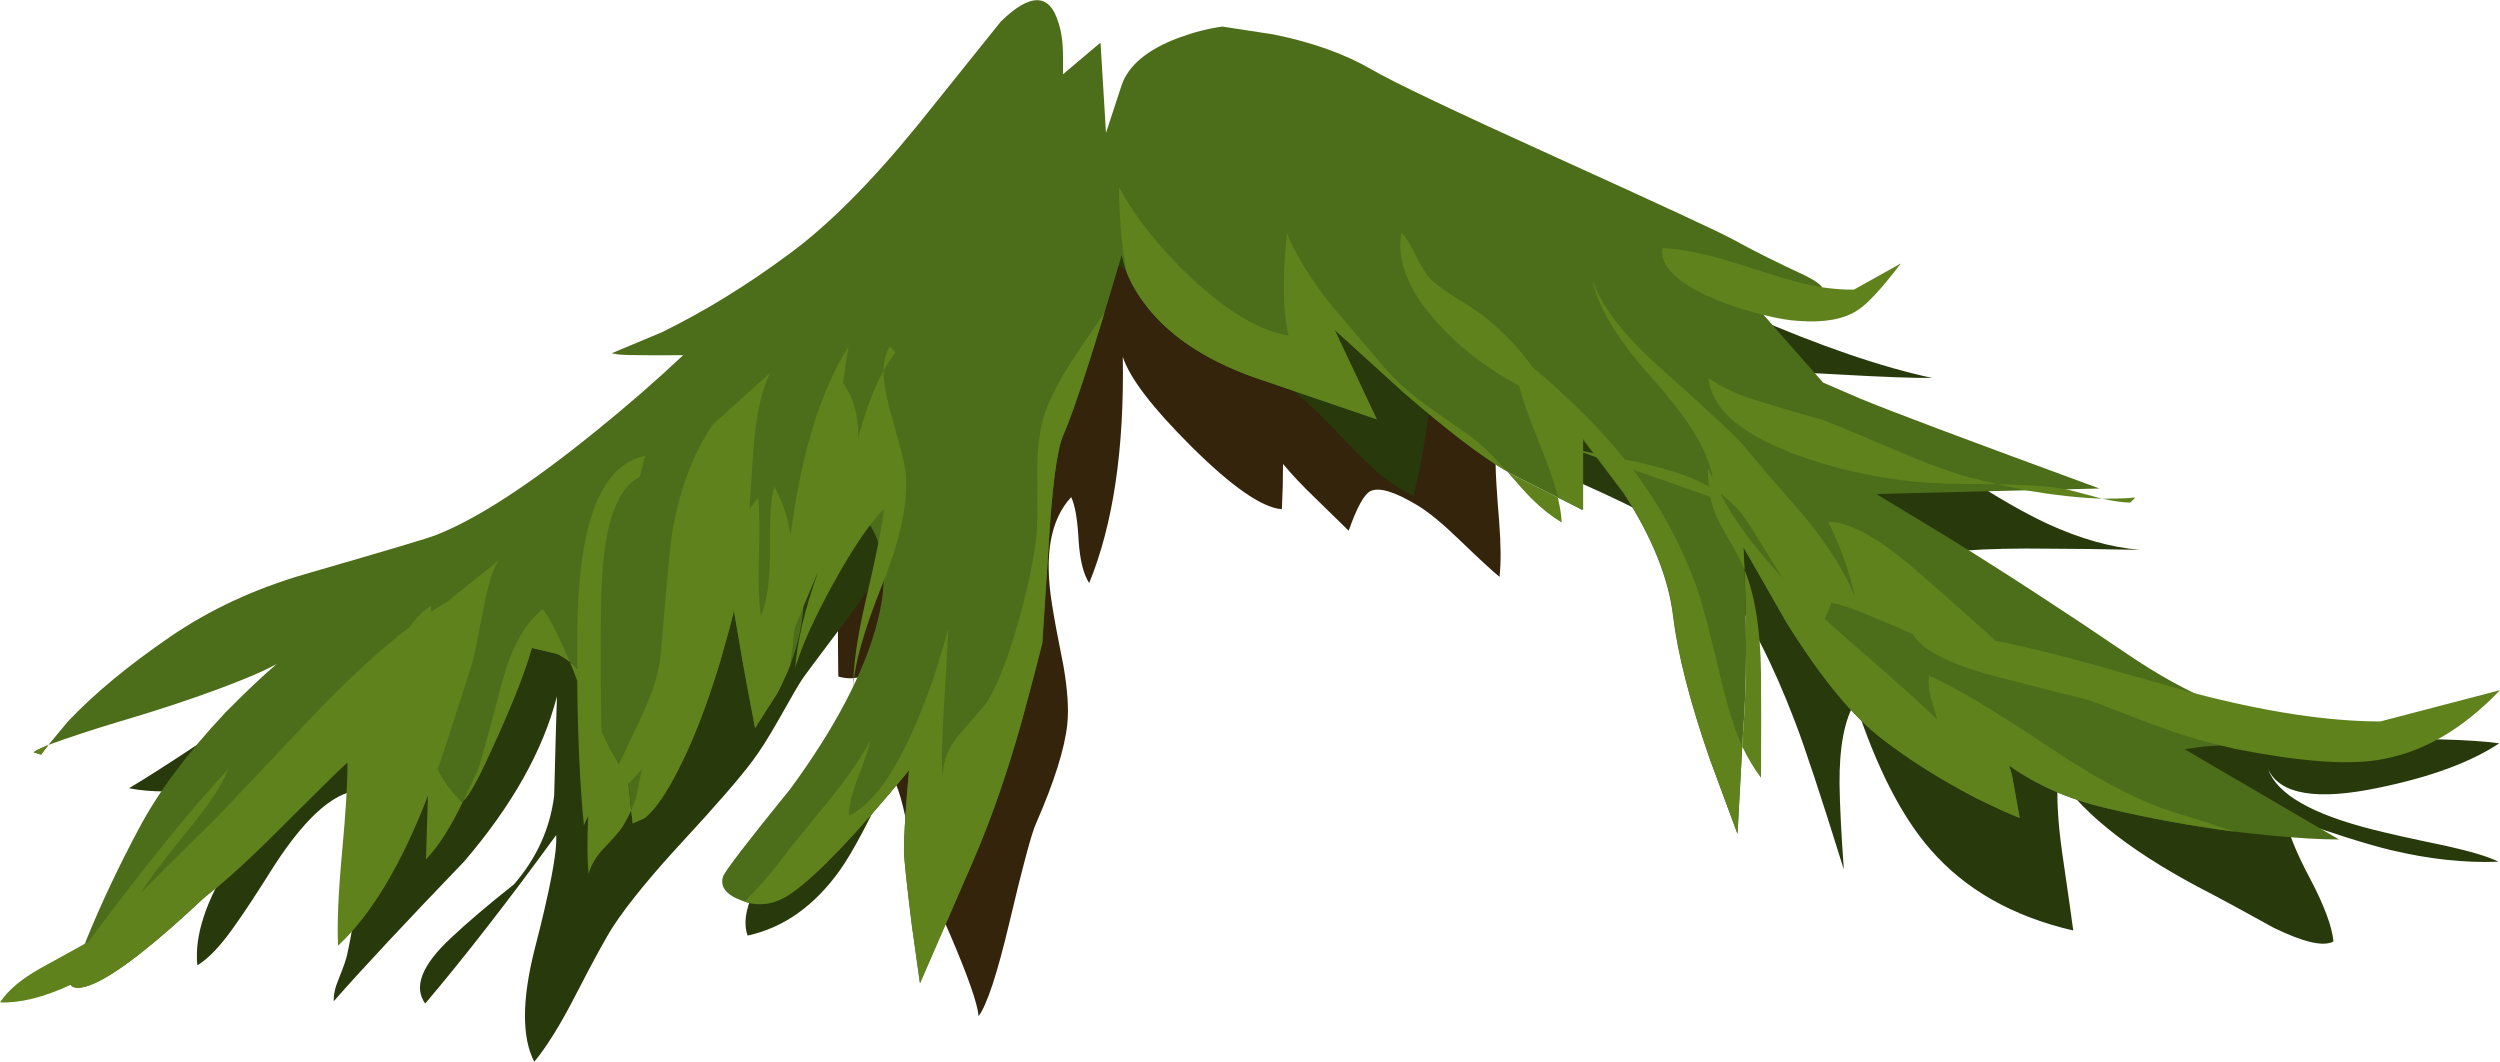 <?xml version="1.0" encoding="iso-8859-1"?>
<!-- Generator: Adobe Illustrator 15.1.0, SVG Export Plug-In . SVG Version: 6.00 Build 0)  -->
<!DOCTYPE svg PUBLIC "-//W3C//DTD SVG 1.1//EN" "http://www.w3.org/Graphics/SVG/1.1/DTD/svg11.dtd">
<svg version="1.1" id="FlashAICB" xmlns="http://www.w3.org/2000/svg" xmlns:xlink="http://www.w3.org/1999/xlink" x="0px" y="0px"
	 width="319.85px" height="135.85px" viewBox="0 0 319.85 135.85" style="enable-background:new 0 0 319.85 135.85;"
	 xml:space="preserve">
<g>
	<path style="fill-rule:evenodd;clip-rule:evenodd;fill:#34240C;" d="M186.55,43.7c3.233,4.6,4.834,9.85,4.8,15.75
		c0,1.133,0.15,3.55,0.45,7.25c0.233,2.967,0.25,5.333,0.05,7.1c-0.833-0.666-2.55-2.25-5.149-4.75
		c-2.134-2.066-3.917-3.533-5.351-4.4c-2.933-1.767-4.949-2.367-6.05-1.8c-0.8,0.433-1.717,2.117-2.75,5.05l-4.25-4.15
		c-1.733-1.667-3.116-3.133-4.149-4.4c0,1.967-0.051,3.9-0.15,5.8c-2.533-0.2-6.383-2.867-11.55-8c-5-4.967-7.934-8.8-8.8-11.5
		c0.2,11.8-1.233,21.45-4.3,28.95c-0.733-1.133-1.183-2.933-1.35-5.399c-0.133-2.667-0.45-4.534-0.95-5.6
		c-2.667,2.867-3.483,7.45-2.45,13.75c0.267,1.733,0.75,4.334,1.45,7.801c0.534,3.066,0.7,5.566,0.5,7.5
		c-0.333,3.133-1.667,7.366-4,12.699c-0.566,1.233-1.7,5.45-3.4,12.65c-1.566,6.6-2.883,10.6-3.95,12
		c-0.133-1.6-1.35-5.083-3.65-10.45c-2.5-5.6-3.983-9-4.45-10.2c-0.333-0.899-0.75-2.483-1.25-4.75
		c-0.433-2.033-0.867-3.517-1.3-4.449c-0.667,0.633-1.566,1.699-2.7,3.199c-1.167,1.5-2.083,2.567-2.75,3.2
		c0.1-2,0.717-5.467,1.85-10.399c1-4.2,1.367-7.801,1.1-10.801c-1.366,1.334-2.966,1.733-4.8,1.2c-0.033-1.3-0.05-5.267-0.05-11.899
		l12.35-39.95c2.2-0.767,6.167-2.784,11.9-6.05c4.867-2.8,8.917-4.483,12.15-5.05c13.767-2.333,24.267,0.217,31.5,7.65
		C181.634,37.95,185.45,42.1,186.55,43.7z"/>
	<path style="fill-rule:evenodd;clip-rule:evenodd;fill:#28390B;" d="M300.8,94.6c9.067-0.166,15.384,0,18.95,0.5
		c-3.666,2.434-8.833,4.334-15.5,5.7c-7.833,1.634-12.517,0.851-14.05-2.35c1.134,3.166,5.616,5.733,13.45,7.7
		c2.1,0.533,5.166,1.216,9.199,2.05c3.301,0.733,5.567,1.416,6.801,2.05c-4.334,0.167-8.934-0.333-13.801-1.5
		c-3.033-0.733-7.516-2.15-13.449-4.25c0.267,1.833,1.333,4.5,3.199,8c1.768,3.366,2.75,6.017,2.95,7.95
		c-1.267,0.7-3.816,0.116-7.649-1.75c-4.167-2.3-6.801-3.733-7.9-4.3c-9.666-4.934-16.233-9.967-19.7-15.101
		c-0.2,2.667-0.017,5.967,0.55,9.9c0.867,5.967,1.334,9.25,1.4,9.85c-7.767-1.8-13.867-5.267-18.3-10.399
		c-3.667-4.2-6.867-10.467-9.601-18.801c-1.366,2.2-2.033,5.684-2,10.45c0.034,2.634,0.217,6.283,0.551,10.95
		c-2.967-9.533-5.067-15.884-6.301-19.05c-2.699-7.101-5.767-13.101-9.199-18c-2-2.834-4.75-5.334-8.25-7.5
		c-2.101-1.267-5.483-2.934-10.15-5c-4.633-2.034-8.033-3.733-10.2-5.1c-3.6-2.2-6.433-4.767-8.5-7.7
		c-0.633,5.667-1.45,10.5-2.45,14.5c-2.232-0.9-4.816-2.9-7.75-6c-3.699-3.867-6.083-6.2-7.149-7c-4.367-3.233-7.65-5.65-9.85-7.25
		c-3.867-2.867-7.183-5.25-9.95-7.15c-3.233-2.233-5.133-3.333-5.7-3.3c-0.733,0.033-2.033,1.417-3.9,4.15
		c-1.733,2.433-3.05,4.3-3.95,5.6c-1.533,2.333-2.617,4.333-3.25,6c-0.733,1.933-1.183,4.767-1.35,8.5
		c-0.167,4.533-0.383,7.466-0.65,8.8c-0.667,3.566-2.2,8.616-4.6,15.15c-0.833,2.3-2.167,5.199-4,8.699
		c-2.4,4.601-3.85,7.45-4.35,8.551c-2.966,6.466-5.283,10.866-6.95,13.199c-3.267,4.567-7.2,7.351-11.8,8.351
		c-1.066-2.934,0.983-7.334,6.15-13.2c1.333-1.566,3.367-3.85,6.1-6.85c2.133-2.467,3.483-4.45,4.05-5.95
		c1.033-2.767,1.483-6.767,1.35-12c-0.133-5.7,0.1-9.75,0.7-12.15c-0.8,2.5-2.5,5.483-5.1,8.95c-4.066,5.4-6.167,8.217-6.3,8.45
		c-0.5,0.767-1.517,2.517-3.05,5.25c-1.233,2.166-2.3,3.85-3.2,5.05c-1.567,2.134-4.583,5.616-9.05,10.45
		c-4,4.333-6.933,7.916-8.8,10.75c-0.9,1.366-2.517,4.316-4.85,8.85c-1.933,3.767-3.7,6.617-5.3,8.55
		c-1.6-3.133-1.583-7.933,0.05-14.399c2-7.733,2.917-12.601,2.75-14.601c-6.066,8.334-11.65,15.517-16.75,21.551
		c-1.533-2.134-0.433-4.934,3.3-8.4c1.967-1.866,4.65-4.15,8.05-6.85c2.9-3.334,4.617-7.117,5.15-11.351
		c0.133-5.3,0.25-9.533,0.35-12.7C69.483,96,65.533,103.033,59.4,110.2c-7.566,7.866-13.133,13.833-16.7,17.899
		c-0.033-0.833,0.183-1.8,0.65-2.899c0.6-1.5,0.95-2.5,1.05-3c0.7-3.2,1.25-6.7,1.65-10.5c0.4-3.834,0.567-7.367,0.5-10.601
		c-3.366-0.133-7.167,3.051-11.4,9.551c-2.2,3.5-3.85,6.017-4.95,7.55c-1.833,2.666-3.483,4.434-4.95,5.3
		c-0.4-3.767,1.1-8.316,4.5-13.65c3.633-5.666,5.483-9.783,5.55-12.35c-2.7,1.533-5.75,2.616-9.15,3.25
		c-3.466,0.634-6.683,0.667-9.65,0.1c2.033-1.199,5.133-3.183,9.3-5.949c3.8-2.367,7.1-4.117,9.9-5.25
		c1.467-0.601,5.133-2.434,11-5.5c4.433-2.334,8.15-3.834,11.15-4.5l25.35-12c1-0.433,2.5-0.7,4.5-0.8
		c2.133-0.133,3.683-0.35,4.65-0.65c1.567-0.5,3.05-1.35,4.45-2.55c0.833-0.7,2.067-1.867,3.7-3.5c7.7-7.1,13.033-12.217,16-15.35
		c4.333-4.6,9.833-8.483,16.5-11.65c3.033-1.433,9.333-3.867,18.9-7.3c7.767-2.8,15.984-3.65,24.65-2.55
		c6.834,0.867,14.75,3.117,23.75,6.75c5.233,2.1,13.033,5.517,23.4,10.25c9.233,4,17.066,6.684,23.5,8.05
		c-2.2,0.033-6.25-0.117-12.15-0.45c-5.1-0.3-9.149-0.333-12.149-0.1c0.8,1.333,2.183,2.367,4.149,3.1
		c1.134,0.434,2.867,0.934,5.2,1.5c4.134,1.267,7.45,2.434,9.95,3.5c3.066,1.333,6.066,2.967,9,4.9
		c4.134,2.733,7.75,4.817,10.85,6.25c4.067,1.867,7.967,2.967,11.7,3.3c-5-0.1-8.767-0.149-11.3-0.149
		c-4.434-0.066-8.184,0.017-11.25,0.25c2.066,1.366,4.3,3.8,6.7,7.3c2.666,3.934,4.717,6.517,6.149,7.75
		c2,1.767,4.833,3.333,8.5,4.7c2.4,0.899,5.534,1.85,9.4,2.85C286.584,94.217,292.867,94.733,300.8,94.6z"/>
	<path style="fill-rule:evenodd;clip-rule:evenodd;fill:#4C6D1A;" d="M175.5,8.9c2.733,1.6,10.684,5.383,23.85,11.35
		c13.301,6.033,20.768,9.5,22.4,10.4c2.6,1.434,5.7,2.983,9.3,4.65c2.767,1.434,2.817,2.15,0.15,2.15c-2.634,0-4.634,0.117-6,0.35
		l-1.45,0.35l9.5,10.8L238,51c3.5,1.467,13.7,5.3,30.6,11.5l-28.55,0.7l8.851,5.35c7.6,4.7,15.316,9.717,23.149,15.05
		c7.9,5.4,15.583,8.601,23.05,9.601c3.667,0.533,6.617,0.517,8.851-0.05c-0.434,0.366-1.267,0.699-2.5,1
		c-2.5,0.699-5.733,1.05-9.7,1.05s-7.2,0.1-9.7,0.3l-2.55,0.35l19.75,11.551c-2.333,0-5.217-0.167-8.65-0.5
		c-7.066-0.634-14.166-1.817-21.3-3.551c-4.633-1.1-8.716-2.899-12.25-5.399L257.4,99.1l1,5.551c-1.367-0.534-3.2-1.367-5.5-2.5
		c-4.566-2.367-8.617-4.917-12.15-7.65c-3.733-2.866-7.783-7.8-12.15-14.8l-5.55-9.7c0.467,9.667,0.45,17.6-0.05,23.8l-0.7,12.9
		l-3.55-9.601c-2.533-7.267-4.1-13.35-4.7-18.25c-0.566-4.833-2.666-10.066-6.3-15.7l-5.35-7.05v9.15c0.066,0-2.617-1.367-8.051-4.1
		c-3.3-1.6-8.25-5.267-14.85-11l-8.75-7.95l5.4,11.45L160.5,48.3c-6.566-2.333-11.35-5.617-14.35-9.85c-0.9-1.233-1.633-2.6-2.2-4.1
		l-0.45-1.7c-3.6,12.267-6.1,19.967-7.5,23.1c-0.8,1.933-1.417,6.683-1.85,14.25l-0.8,12.3c-0.667,2.667-1.55,6.017-2.65,10.05
		c-1.867,6.634-3.934,12.567-6.2,17.801l-6.8,15.649l-1.05-7.5c-0.667-5.399-1-8.566-1-9.5c0-2.033,0.217-5.45,0.65-10.25
		c-6.8,8.233-11.783,13.45-14.95,15.65c-2.167,1.566-4.333,1.899-6.5,1c-1.967-0.733-2.75-1.75-2.35-3.05
		c0.267-0.733,3.133-4.467,8.6-11.2c5.8-7.9,9.517-15.033,11.15-21.4c1.7-6.5,0.733-11.399-2.9-14.7c-1.133-1-2.483-1.8-4.05-2.4
		l-1.9-0.6c0,5.633-0.216,11.067-0.65,16.3c-0.3,3.433-1.4,6.949-3.3,10.55l-2.85,4.45l-0.65-3.45
		c-0.533-2.733-1.217-6.584-2.05-11.55c-0.3,1.3-0.917,3.566-1.85,6.8c-1.6,5.2-3.25,9.5-4.95,12.899
		c-1.667,3.4-3.2,5.667-4.6,6.801l-1.55,0.699l-0.65-6.1c-0.6-0.733-1.216-1.667-1.85-2.8c-1.367-2.3-2.333-4.767-2.9-7.4
		c-0.6-2.566-2.033-4.366-4.3-5.399l-3.2-0.75c-0.933,3.3-2.75,7.85-5.45,13.649c-1.633,3.601-2.8,5.617-3.5,6.05l-0.55-0.6
		c-0.667-0.667-1.383-1.616-2.15-2.85c-1.5-2.467-2.367-4.934-2.6-7.4c-0.3-2.533-0.4-4.184-0.3-4.95l0.05-0.2
		c-2.033,2.301-5.15,5.7-9.35,10.2c-7.4,7.834-14.184,14.55-20.35,20.15c-5.9,5.366-10.167,8.45-12.8,9.25
		c-0.833,0.233-1.45,0.233-1.85,0l-0.3-0.4l2.15-5.55c1.867-4.6,4.1-9.333,6.7-14.2c2.434-4.633,6.133-9.6,11.1-14.899
		c2.567-2.601,4.75-4.667,6.55-6.2c-1,0.566-2.45,1.233-4.35,2c-4.466,1.8-9.816,3.616-16.05,5.45c-3.3,1-6.233,1.966-8.8,2.899
		l2.5-3c3.333-3.533,7.7-7.149,13.1-10.85c5.067-3.467,10.817-6.134,17.25-8c10.5-3.033,16.083-4.7,16.75-5
		c5.2-2.034,12.017-6.467,20.45-13.3c4-3.233,7.717-6.467,11.15-9.7H83c-2,0-3.3-0.034-3.9-0.1l-0.85-0.15l6.45-2.7
		c5.433-2.667,10.783-5.95,16.05-9.85c5.1-3.7,10.684-9.283,16.75-16.75l10.55-13.15c3.767-3.667,6.217-3.633,7.35,0.1
		c0.4,1.167,0.6,2.617,0.6,4.35v2.3l4.8-4.05L141.5,17l2-6.1c0.867-2.533,3.283-4.55,7.25-6.05c2-0.733,3.883-1.217,5.65-1.45l6.5,1
		C167.867,5.4,172.066,6.9,175.5,8.9z M6.2,95.3l-0.95,1.25l-0.95-0.3C4.467,96.083,5.1,95.767,6.2,95.3z"/>
	<g>
		<path style="fill-rule:evenodd;clip-rule:evenodd;fill:#5F821D;" d="M194.35,61.15l4.95,2.5c0.3,1.233,0.467,2.3,0.5,3.2
			c-1.233-0.733-2.483-1.717-3.75-2.95c-0.767-0.767-1.85-1.967-3.25-3.6C193.434,60.7,193.95,60.983,194.35,61.15z"/>
		<path style="fill-rule:evenodd;clip-rule:evenodd;fill:#5F821D;" d="M58.55,102l0.55,0.6l0.2-0.199
			c-1.566,3.333-3.167,5.85-4.8,7.55l0.25-8.15c-3.367,8.767-7.2,15.167-11.5,19.2c-0.133-2.8,0.033-6.733,0.5-11.8
			c0.5-5.4,0.733-9.283,0.7-11.65c-1.167,1.066-4.184,4.033-9.05,8.9c-3.7,3.7-6.85,6.55-9.45,8.55l-2.1,1.95
			c-5.9,5.366-10.167,8.45-12.8,9.25c-0.833,0.233-1.45,0.233-1.85,0L9.05,126c-3.466,1.6-6.483,2.35-9.05,2.25
			c0.967-1.5,2.65-2.934,5.05-4.3c1.367-0.767,3.45-1.917,6.25-3.45c7.2-9.667,13.184-17.05,17.95-22.15
			c-0.867,2.134-2.633,4.801-5.3,8c-3.067,3.767-5.033,6.384-5.9,7.851c2.034-2.066,5.117-5.134,9.25-9.2
			c0.467-0.434,4.517-4.7,12.15-12.8c4.967-5.233,9.3-9.233,13-12c0.833-1.267,1.733-2.15,2.7-2.65v0.7L57.2,77l6.65-5.35
			c-0.767,1.066-1.433,3.149-2,6.25c-0.767,4.033-1.25,6.366-1.45,7C58.1,92.1,56.633,96.6,56,98.4l0.4,0.75
			C57.167,100.384,57.883,101.333,58.55,102z"/>
		<path style="fill-rule:evenodd;clip-rule:evenodd;fill:#5F821D;" d="M202.55,56.1v1.6l1.4,0.3L202.55,56.1z M225.75,70.25
			c-1.066-1.733-1.866-3-2.4-3.8c-0.833-1.233-1.916-2.333-3.25-3.3c1.867,3.567,4.551,7.183,8.051,10.85
			C227.55,73.167,226.75,71.917,225.75,70.25z M222.9,95.5l-0.601,11.2l-3.55-9.601c-2.533-7.333-4.083-13.416-4.65-18.25
			c-0.566-4.833-2.666-10.066-6.3-15.7l-3.45-4.6l-1.8-0.65v7.35l-3.2-1.6c-0.399-1.6-1.232-4-2.5-7.2c-1.3-3.2-2.133-5.567-2.5-7.1
			c-4.3-2.3-7.899-5.117-10.8-8.45c-3.467-3.967-4.883-7.683-4.25-11.15c0.533,0.533,1.134,1.483,1.8,2.85
			c0.7,1.433,1.317,2.433,1.851,3c0.733,0.767,1.95,1.667,3.649,2.7c1.9,1.167,3.167,2.034,3.801,2.6
			c2.433,2.067,4.316,4.083,5.649,6.05c4.867,4.1,8.817,8.05,11.851,11.85c4.8,0.934,8.383,2.083,10.75,3.45
			c-0.101-0.7-0.15-1.5-0.15-2.4c0.1,0.3,0.3,0.733,0.6,1.3c-0.466-3.267-2.982-7.45-7.55-12.55c-4.633-5.167-7.233-9.45-7.8-12.85
			c1.033,3.3,3.884,7.033,8.55,11.2c6.434,5.767,9.983,9.066,10.65,9.9c1.633,2,4.267,5.066,7.899,9.2
			c3.067,3.767,5.217,7.184,6.45,10.25c-0.666-3.1-1.8-6.283-3.399-9.55c2.733,0.033,6.416,2.05,11.05,6.05
			c2.533,2.167,5.967,5.2,10.3,9.101l-0.15,0.05c3.533,0.666,7.801,1.7,12.801,3.1c2.833,0.8,7.066,2,12.699,3.601
			c9.268,2.433,17.25,3.649,23.95,3.649l15.3-4c-4.899,5.134-10.149,8.117-15.75,8.95c-4.033,0.634-10.1,0.15-18.199-1.45
			l-1.851-0.45c-2.5-0.566-5.316-1.433-8.45-2.6c-3.666-1.4-6.467-2.467-8.399-3.2c-4.866-1.2-8.866-2.217-12-3.05
			c-5.866-1.566-9.366-3.366-10.5-5.4c-2.167-0.933-3.816-1.633-4.95-2.1c-2.033-0.9-3.85-1.533-5.45-1.9
			c-0.066,0.367-0.35,1.051-0.85,2.051c1.167,1.1,3.6,3.25,7.3,6.449c3.033,2.667,5.4,4.817,7.1,6.45
			c-0.5-1.733-0.783-2.684-0.85-2.85c-0.233-1.066-0.3-1.983-0.2-2.75c3.2,1.366,8.45,4.5,15.75,9.399
			c6.333,4.233,11.833,7.017,16.5,8.351c0.934,0.267,3.2,1,6.8,2.2c-5.666-0.767-11.183-1.784-16.55-3.051
			c-4.633-1.1-8.716-2.899-12.25-5.399L257.4,99.1l1,5.551c-1.367-0.534-3.2-1.367-5.5-2.5c-4.566-2.367-8.617-4.917-12.15-7.65
			c-3.733-2.866-7.783-7.8-12.15-14.8l-5.55-9.7l0.15,2.9c1.333,3.3,2.033,7.666,2.1,13.1c0.033,3,0.033,7.5,0,13.5
			C224.434,98.366,223.634,97.033,222.9,95.5l0.1-1.7c0.434-5.5,0.5-12.467,0.2-20.899l-0.8-1.75c-1.134-1.967-1.9-3.317-2.301-4.05
			c-0.633-1.2-1.066-2.383-1.3-3.55l-9.85-3.45c3.467,4.6,6.217,9.716,8.25,15.35c0.566,1.666,1.45,5.017,2.649,10.05
			C220.85,89.9,221.867,93.233,222.9,95.5z"/>
		<path style="fill-rule:evenodd;clip-rule:evenodd;fill:#5F821D;" d="M273.2,63.65l-0.65,0.65c-0.866,0-2.066-0.167-3.6-0.5
			C270.883,63.8,272.3,63.75,273.2,63.65z"/>
		<path style="fill-rule:evenodd;clip-rule:evenodd;fill:#5F821D;" d="M268.95,63.8c-2.9-0.1-6.116-0.45-9.65-1.05l-3.75-0.8
			c3.2,0.066,5.583,0.2,7.15,0.4l1.7,0.25C264.633,62.667,266.15,63.067,268.95,63.8z"/>
		<path style="fill-rule:evenodd;clip-rule:evenodd;fill:#5F821D;" d="M6.2,95.3l-0.95,1.25l-0.95-0.3
			C4.467,96.083,5.1,95.767,6.2,95.3z"/>
		<path style="fill-rule:evenodd;clip-rule:evenodd;fill:#5F821D;" d="M187.9,55.65c1.399,1,3.033,2.55,4.899,4.65
			c-3.133-1.8-7.566-5.183-13.3-10.15l-8.75-7.95l5.4,11.45L160.5,48.3c-6.566-2.333-11.35-5.617-14.35-9.85
			c-0.933-1.3-1.6-2.517-2-3.65c-0.566-2.5-0.9-6.133-1-10.9c2.067,3.867,5.117,7.717,9.15,11.55c4.6,4.333,8.783,6.833,12.55,7.5
			c-0.732-3.067-0.8-7.434-0.199-13.1c1.166,2.8,3.033,5.833,5.6,9.1c0.3,0.367,2.6,3.066,6.9,8.1
			c1.333,1.567,3.05,3.117,5.149,4.65C183.5,52.6,185.367,53.917,187.9,55.65z"/>
		<path style="fill-rule:evenodd;clip-rule:evenodd;fill:#5F821D;" d="M218.6,48.35c1.634,1.233,4.018,2.3,7.15,3.2
			c1.733,0.534,4.3,1.284,7.7,2.25c1.033,0.4,4.1,1.684,9.2,3.85c3.732,1.6,6.866,2.75,9.399,3.45l3.5,0.85
			c-4.966,0-8.417-0.1-10.35-0.3c-5.533-0.533-10.816-1.75-15.851-3.65C222.483,55.367,218.9,52.15,218.6,48.35z"/>
		<path style="fill-rule:evenodd;clip-rule:evenodd;fill:#5F821D;" d="M222.8,33.9c4.867,1.6,8.283,2.55,10.25,2.85
			c1.634,0.233,3.017,0.333,4.15,0.3l6-3.35c-2.434,3.2-4.283,5.2-5.55,6c-1.801,1.167-4.351,1.617-7.65,1.35
			c-1.167-0.066-2.616-0.316-4.35-0.75c-3.533-0.867-6.5-1.966-8.9-3.3c-3-1.7-4.35-3.45-4.05-5.25
			C215.233,31.817,218.6,32.533,222.8,33.9z"/>
		<path style="fill-rule:evenodd;clip-rule:evenodd;fill:#5F821D;" d="M132.55,69c0.167-1.167,0.217-3.85,0.15-8.05
			c-0.033-3.333,0.283-6,0.95-8c0.667-1.934,1.8-4.15,3.4-6.65c0.9-1.4,2.317-3.483,4.25-6.25c-2.5,8.167-4.267,13.4-5.3,15.7
			c-0.8,1.933-1.417,6.683-1.85,14.25l-0.8,12.3c-0.667,2.667-1.55,6.017-2.65,10.05c-1.867,6.634-3.934,12.567-6.2,17.801
			l-6.8,15.649l-1.05-7.5c-0.667-5.399-1-8.566-1-9.5c0-2.033,0.217-5.45,0.65-10.25c-6.8,8.233-11.783,13.45-14.95,15.65
			c-1.967,1.434-4,1.816-6.1,1.149c1.633-1.6,3.2-3.383,4.7-5.35c1.133-1.5,3.133-3.983,6-7.45c2.566-3.2,4.367-5.8,5.4-7.8
			c-0.167,0.866-0.7,2.467-1.6,4.8c-0.767,1.967-1.15,3.566-1.15,4.8c2.733-1.233,5.433-4.783,8.1-10.649
			c1.833-4.101,3.367-8.517,4.6-13.25c-0.033,1.533-0.2,4.7-0.5,9.5c-0.267,3.934-0.35,7.1-0.25,9.5
			c0.134-2.167,0.85-3.983,2.15-5.45c2.267-2.566,3.517-4.05,3.75-4.45c1.3-2.233,2.583-5.583,3.85-10.05
			C131.434,75.467,132.184,71.967,132.55,69z"/>
		<path style="fill-rule:evenodd;clip-rule:evenodd;fill:#5F821D;" d="M80.75,103.7c0.333-0.733,0.6-1.55,0.8-2.45
			c0.233-1.134,0.417-2.083,0.55-2.85c-0.733,0.866-1.3,1.5-1.7,1.899L80.75,103.7z M98.5,70.5c-0.066-3.967,0.117-6.717,0.55-8.25
			c1,1.733,1.7,3.8,2.1,6.2c1.333-10.367,3.8-18.4,7.4-24.1l-0.7,4.65c1.367,1.9,2.017,4.25,1.95,7.05
			c0.934-3.566,2.017-6.45,3.25-8.65c-0.033,1.467,0.384,3.684,1.25,6.65c0.934,3.267,1.45,5.333,1.55,6.2
			c0.4,3.7-0.55,8.45-2.85,14.25c-2.533,6.267-3.816,10.884-3.85,13.85c-0.033-2.966,0.517-6.866,1.65-11.699
			c1.333-5.667,2.1-9.517,2.3-11.55c-1.767,1.767-3.9,4.9-6.4,9.4c-2.434,4.4-4.083,8.033-4.95,10.9c0.233-3.301,1.2-7.367,2.9-12.2
			c-1.533,3.566-2.55,6.033-3.05,7.399c-0.067,1.167-0.233,2.65-0.5,4.45c-0.2,0.601-0.517,1.316-0.95,2.15
			c-0.05,0.2-0.1,0.333-0.15,0.399L99.45,88.7l-2.85,4.45l-0.65-3.45c-0.533-2.733-1.217-6.584-2.05-11.55
			c-0.3,1.3-0.917,3.566-1.85,6.8c-1.6,5.2-3.25,9.5-4.95,12.899c-1.667,3.4-3.2,5.667-4.6,6.801l-1.55,0.699l-0.2-1.649
			c-0.233,0.533-0.583,1.2-1.05,2c-0.3,0.5-1.117,1.45-2.45,2.85c-0.967,1-1.617,2.084-1.95,3.25
			c-0.167-1.866-0.183-4.333-0.05-7.399L74.7,105.6c-0.5-5.133-0.783-11.3-0.85-18.5c-0.3-0.866-0.617-1.666-0.95-2.399
			c0.434,0.3,0.75,0.6,0.95,0.899v-3.25c0-5.8,0.383-10.399,1.15-13.8c1.333-6.066,3.85-9.483,7.55-10.25l-0.7,2.7
			c-2.8,1.433-4.4,5.683-4.8,12.75c-0.233,4.066-0.267,10.634-0.1,19.7c0.566,1.3,1.066,2.3,1.5,3l0.75,1.3
			c1.433-2.967,2.5-5.233,3.2-6.8c1.267-2.767,1.983-5.25,2.15-7.45c0.767-9.1,1.233-14.116,1.4-15.05
			c0.9-5.6,2.65-10.317,5.25-14.15l7.35-6.6c-1,2-1.667,4.716-2,8.15c-0.2,2-0.417,5.083-0.65,9.25l1.1-1.45
			c0.167,1.533,0.2,4.067,0.1,7.6c-0.1,3.267-0.017,5.783,0.25,7.55C98.15,76.9,98.533,74.134,98.5,70.5z"/>
		<path style="fill-rule:evenodd;clip-rule:evenodd;fill:#5F821D;" d="M61.05,98.7c0.3-0.634,1.333-4.334,3.1-11.101
			c1.233-4.699,3-7.916,5.3-9.649c0.867,1.066,2.017,3.316,3.45,6.75c-0.5-0.4-1.05-0.75-1.65-1.05l-3.2-0.75
			c-0.933,3.3-2.75,7.85-5.45,13.649c-1.5,3.3-2.6,5.25-3.3,5.851L61.05,98.7z"/>
		<path style="fill-rule:evenodd;clip-rule:evenodd;fill:#5F821D;" d="M113.85,44.35l0.7,0.7c-0.5,0.7-1,1.483-1.5,2.35
			C113.05,46.2,113.317,45.183,113.85,44.35z"/>
	</g>
</g>
</svg>
